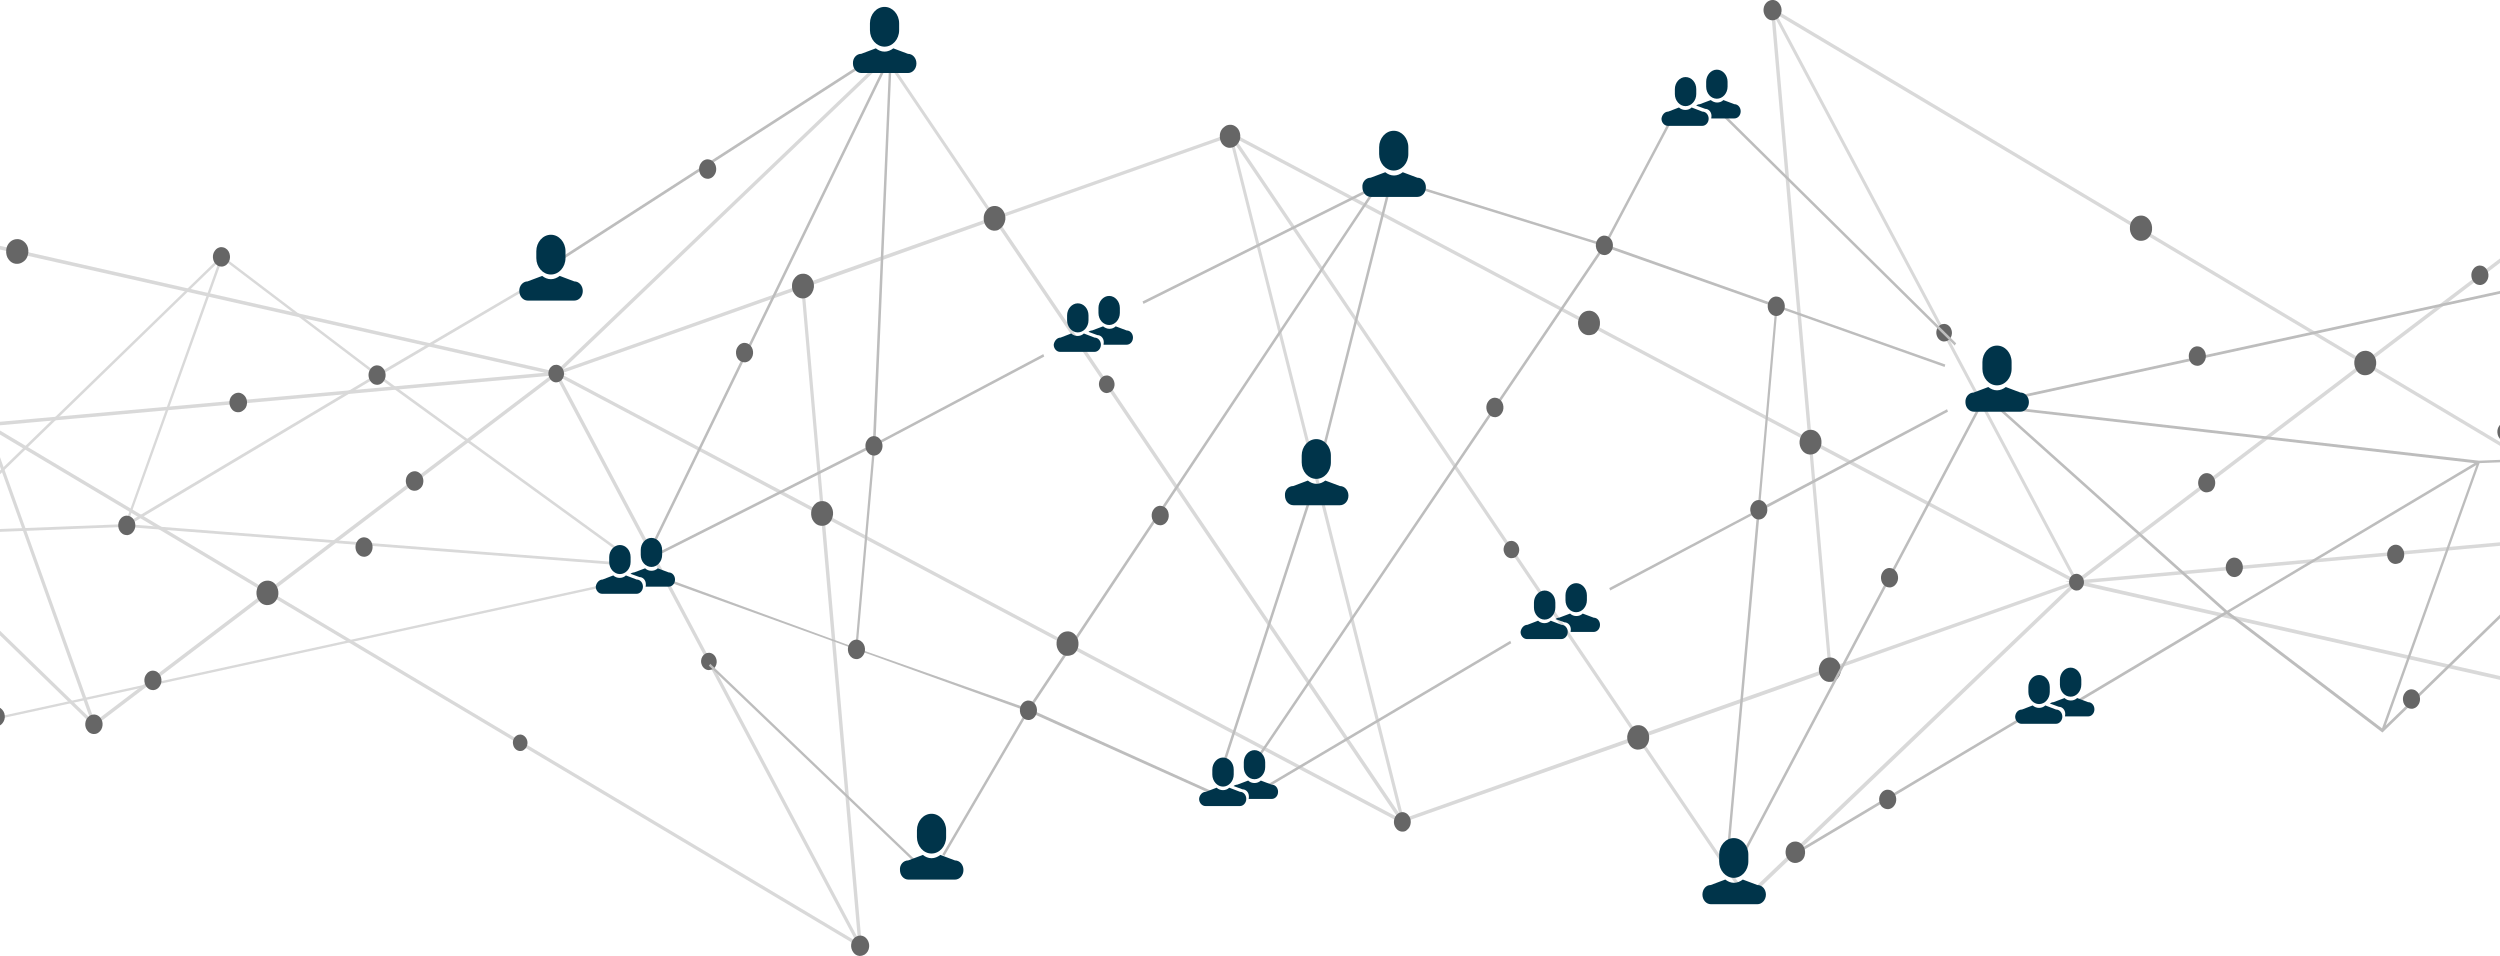 <svg width="340" height="130" viewBox="0 0 340 130" fill="none" xmlns="http://www.w3.org/2000/svg">
<g clip-path="url(#clip0_224_11015)">
<path d="M-98.738 50.164L-70.359 18.093L-70.459 17.534L-99.157 49.693L-99.234 50.649L-98.738 50.164Z" fill="#D9D9D9"/>
<path d="M-98.273 50.736L-99.234 50.649L-78.646 75.599L-78.227 75.363L-98.273 50.736Z" fill="#D9D9D9"/>
<path fill-rule="evenodd" clip-rule="evenodd" d="M388.466 73.078L345.402 31.261L345.269 31.149L321.587 49.13L241.18 1.157L240.816 0.934L245.91 59.574L167.422 17.981L166.76 17.011L167.025 18.13L166.992 18.242L135.338 29.433L120.719 7.835L120.52 7.536L75.57 50.547L-70.227 17.534L-70.359 18.093L-30.966 56.366L-98.738 50.164L-98.273 50.736L-30.404 56.889L12.661 98.706L12.793 98.818L36.475 80.837L116.882 128.809L117.246 129.033L112.152 70.392L190.641 111.986L191.302 112.993L191.038 111.874L191.071 111.762L222.724 100.571L237.344 122.169L237.542 122.468L282.492 79.457L428.322 112.433L428.422 112.545L428.554 112.433L428.422 111.874L389.029 73.6L388.466 73.078L388.334 73.563L427.661 111.762L283.98 79.271L359.889 72.444H359.955L388.334 73.563L388.466 73.078ZM345.17 31.821L322.05 49.391L359.426 71.698L345.17 31.821ZM283.219 78.86L359.095 72.034L321.653 49.689L283.219 78.86ZM360.021 71.996L387.805 73.078L345.832 32.306L360.021 71.996ZM282.459 78.823L321.19 49.428L241.643 1.978L282.459 78.823ZM249.085 90.723L281.566 79.233L280.871 79.084L281.599 79.01L246.439 60.395L249.085 90.723ZM248.655 90.835L245.976 60.134L167.984 18.802L222.856 99.974L248.655 90.835ZM237.575 121.722L281.466 79.755L223.154 100.422L237.575 121.722ZM241.412 2.426L246.406 59.836L281.896 78.636L241.412 2.426ZM167.785 19.324L190.905 111.314L222.426 100.123L167.785 19.324ZM167.19 18.653L135.636 29.806L190.277 110.605L167.19 18.653ZM111.656 70.131L76.199 51.33L116.65 127.541L111.656 70.131ZM108.977 39.244L76.497 50.733L77.191 50.883L76.463 50.957L111.623 69.572L108.977 39.244ZM190.045 111.128L135.173 29.956L109.407 39.132L112.086 69.833L190.045 111.128ZM120.487 8.208L76.596 50.211L134.908 29.545L120.487 8.208ZM116.386 127.989L75.57 51.144L36.872 80.539L116.386 127.989ZM12.892 98.146L36.012 80.576L-1.397 58.269L12.892 98.146ZM74.843 51.107L-1.033 57.933L36.409 80.278L74.843 51.107ZM-1.827 57.523L74.082 50.696L-69.566 18.205L-30.272 56.404L-1.893 57.523H-1.827ZM-1.959 57.97L-29.742 56.889L12.231 97.661L-1.959 57.97Z" fill="#D9D9D9"/>
<path d="M116.98 130.003C116.947 130.003 116.881 130.003 116.848 130.003C116.517 129.965 116.219 129.779 116.021 129.48C115.822 129.182 115.723 128.846 115.756 128.473C115.789 128.026 116.021 127.653 116.352 127.429C116.55 127.317 116.749 127.242 116.98 127.242C117.013 127.242 117.079 127.242 117.112 127.242C117.443 127.279 117.741 127.466 117.939 127.764C118.138 128.063 118.237 128.399 118.204 128.772C118.171 129.219 117.939 129.592 117.608 129.816C117.41 129.928 117.179 130.003 116.98 130.003Z" fill="#666666"/>
<path d="M190.767 113.102C190.734 113.102 190.701 113.102 190.635 113.102C190.337 113.064 190.04 112.915 189.841 112.617C189.643 112.356 189.544 112.02 189.577 111.647C189.61 111.236 189.808 110.863 190.139 110.64C190.304 110.528 190.503 110.453 190.734 110.453C190.767 110.453 190.8 110.453 190.833 110.453C191.131 110.49 191.429 110.677 191.594 110.938C191.793 111.199 191.892 111.535 191.859 111.908C191.826 112.318 191.627 112.691 191.296 112.915C191.197 113.027 190.999 113.102 190.767 113.102Z" fill="#666666"/>
<path d="M135.276 31.369C135.243 31.369 135.177 31.369 135.11 31.369C134.714 31.332 134.35 31.108 134.118 30.772C133.854 30.436 133.754 29.989 133.787 29.541C133.82 28.982 134.118 28.534 134.515 28.235C134.747 28.086 135.011 28.012 135.276 28.012C135.309 28.012 135.375 28.012 135.408 28.012C135.805 28.049 136.169 28.273 136.4 28.609C136.665 28.982 136.764 29.392 136.731 29.84C136.665 30.362 136.4 30.847 136.003 31.108C135.805 31.294 135.573 31.369 135.276 31.369Z" fill="#666666"/>
<path d="M111.807 71.51C111.741 71.51 111.708 71.51 111.642 71.51C111.245 71.472 110.881 71.249 110.649 70.913C110.385 70.577 110.286 70.129 110.319 69.682C110.352 69.122 110.649 68.675 111.046 68.376C111.278 68.227 111.542 68.152 111.807 68.152C111.873 68.152 111.906 68.152 111.972 68.152C112.369 68.19 112.733 68.413 112.965 68.749C113.229 69.122 113.329 69.533 113.295 69.98C113.229 70.54 112.998 70.987 112.568 71.286C112.336 71.435 112.105 71.51 111.807 71.51Z" fill="#666666"/>
<path d="M36.37 82.289C36.303 82.289 36.27 82.289 36.204 82.289C35.807 82.251 35.443 82.028 35.212 81.692C34.947 81.356 34.848 80.909 34.881 80.461C34.947 79.901 35.179 79.454 35.609 79.193C35.84 79.043 36.105 78.969 36.37 78.969C36.436 78.969 36.469 78.969 36.535 78.969C36.932 79.006 37.296 79.23 37.527 79.566C37.759 79.901 37.891 80.349 37.858 80.797C37.825 81.319 37.527 81.804 37.13 82.065C36.899 82.214 36.634 82.289 36.37 82.289Z" fill="#666666"/>
<path d="M2.33 35.881C2.297 35.881 2.231 35.881 2.165 35.881C1.768 35.843 1.404 35.62 1.173 35.284C0.908 34.948 0.809 34.501 0.842 34.053C0.875 33.493 1.14 33.046 1.57 32.747C1.801 32.598 2.066 32.523 2.33 32.523C2.397 32.523 2.43 32.523 2.496 32.523C2.893 32.561 3.257 32.785 3.521 33.12C3.786 33.456 3.885 33.904 3.852 34.351C3.786 34.911 3.554 35.358 3.124 35.62C2.86 35.806 2.595 35.881 2.33 35.881Z" fill="#666666"/>
<path d="M109.205 40.584C109.139 40.584 109.106 40.584 109.04 40.584C108.643 40.547 108.279 40.323 108.048 39.987C107.783 39.651 107.684 39.204 107.717 38.756C107.75 38.197 108.048 37.749 108.445 37.45C108.676 37.301 108.941 37.227 109.205 37.227C109.272 37.227 109.305 37.227 109.371 37.227C109.768 37.264 110.132 37.488 110.363 37.823C110.628 38.197 110.727 38.607 110.694 39.054C110.628 39.577 110.363 40.062 109.966 40.323C109.735 40.509 109.47 40.584 109.205 40.584Z" fill="#666666"/>
<path d="M56.385 66.738C56.351 66.738 56.318 66.738 56.252 66.738C55.921 66.701 55.657 66.552 55.458 66.253C55.26 65.992 55.161 65.619 55.194 65.284C55.227 64.873 55.425 64.5 55.789 64.276C55.955 64.165 56.186 64.09 56.385 64.09C56.418 64.09 56.451 64.09 56.517 64.09C56.815 64.127 57.112 64.314 57.311 64.575C57.509 64.836 57.608 65.209 57.575 65.545C57.542 65.992 57.344 66.328 56.98 66.552C56.781 66.701 56.583 66.738 56.385 66.738Z" fill="#666666"/>
<path d="M32.4 56.063C32.367 56.063 32.334 56.063 32.268 56.063C31.937 56.025 31.672 55.876 31.474 55.578C31.276 55.316 31.176 54.944 31.209 54.608C31.242 54.197 31.441 53.824 31.805 53.601C31.97 53.489 32.202 53.414 32.4 53.414C32.433 53.414 32.466 53.414 32.532 53.414C32.83 53.451 33.128 53.638 33.326 53.899C33.525 54.16 33.624 54.533 33.591 54.869C33.558 55.316 33.359 55.652 32.995 55.876C32.797 56.025 32.599 56.063 32.4 56.063Z" fill="#666666"/>
<path d="M12.791 99.824C12.758 99.824 12.725 99.824 12.658 99.824C12.361 99.787 12.063 99.638 11.865 99.339C11.666 99.078 11.567 98.743 11.6 98.37C11.633 97.959 11.832 97.586 12.162 97.362C12.328 97.25 12.526 97.176 12.758 97.176C12.791 97.176 12.824 97.176 12.89 97.176C13.188 97.213 13.485 97.362 13.684 97.661C13.882 97.922 13.982 98.258 13.948 98.631C13.915 99.041 13.717 99.414 13.386 99.638C13.188 99.787 12.989 99.824 12.791 99.824Z" fill="#666666"/>
<path d="M70.742 102.137C70.709 102.137 70.676 102.137 70.643 102.137C70.378 102.099 70.147 101.95 69.981 101.726C69.816 101.502 69.75 101.204 69.75 100.906C69.783 100.533 69.948 100.234 70.246 100.048C70.412 99.936 70.577 99.898 70.742 99.898C70.775 99.898 70.808 99.898 70.841 99.898C71.106 99.936 71.338 100.085 71.503 100.309C71.668 100.533 71.768 100.831 71.734 101.129C71.701 101.502 71.536 101.801 71.238 101.987C71.106 102.099 70.941 102.137 70.742 102.137Z" fill="#666666"/>
<path d="M75.643 52.001C75.61 52.001 75.577 52.001 75.544 52.001C75.246 51.963 75.014 51.814 74.816 51.553C74.651 51.292 74.551 50.993 74.585 50.658C74.618 50.285 74.816 49.949 75.114 49.763C75.279 49.651 75.444 49.613 75.643 49.613C75.676 49.613 75.709 49.613 75.742 49.613C76.04 49.651 76.271 49.8 76.47 50.061C76.635 50.322 76.734 50.62 76.701 50.956C76.668 51.329 76.47 51.665 76.172 51.852C76.04 51.926 75.841 52.001 75.643 52.001Z" fill="#666666"/>
<path d="M150.518 53.454C150.485 53.454 150.452 53.454 150.419 53.454C150.121 53.416 149.889 53.267 149.691 53.006C149.526 52.745 149.426 52.447 149.459 52.111C149.493 51.738 149.691 51.402 149.989 51.216C150.154 51.104 150.319 51.066 150.518 51.066C150.551 51.066 150.584 51.066 150.617 51.066C150.915 51.104 151.146 51.253 151.345 51.514C151.51 51.775 151.609 52.074 151.576 52.409C151.543 52.782 151.345 53.118 151.047 53.305C150.882 53.379 150.683 53.454 150.518 53.454Z" fill="#666666"/>
<path d="M96.409 91.131C96.375 91.131 96.342 91.131 96.309 91.131C96.012 91.094 95.78 90.945 95.582 90.684C95.416 90.423 95.317 90.124 95.35 89.826C95.383 89.453 95.582 89.117 95.879 88.93C96.045 88.819 96.21 88.781 96.409 88.781C96.442 88.781 96.475 88.781 96.508 88.781C96.805 88.819 97.037 88.968 97.235 89.229C97.401 89.49 97.5 89.788 97.467 90.124C97.434 90.497 97.235 90.833 96.938 91.019C96.772 91.057 96.574 91.131 96.409 91.131Z" fill="#666666"/>
<path d="M205.549 75.913C205.516 75.913 205.483 75.913 205.45 75.913C205.152 75.875 204.921 75.726 204.722 75.465C204.557 75.204 204.458 74.905 204.491 74.607C204.524 74.234 204.722 73.898 205.02 73.712C205.185 73.6 205.351 73.562 205.549 73.562C205.582 73.562 205.615 73.562 205.648 73.562C205.946 73.6 206.178 73.749 206.376 74.01C206.541 74.271 206.641 74.57 206.608 74.905C206.574 75.278 206.376 75.614 206.078 75.801C205.913 75.875 205.748 75.913 205.549 75.913Z" fill="#666666"/>
<path d="M264.401 46.442C264.368 46.442 264.335 46.442 264.301 46.442C264.004 46.405 263.772 46.256 263.574 45.995C263.408 45.733 263.309 45.435 263.342 45.099C263.375 44.726 263.574 44.39 263.871 44.204C264.037 44.092 264.202 44.055 264.401 44.055C264.434 44.055 264.467 44.055 264.5 44.055C264.798 44.092 265.029 44.241 265.228 44.502C265.393 44.764 265.492 45.062 265.459 45.398C265.426 45.771 265.228 46.106 264.93 46.293C264.765 46.405 264.566 46.442 264.401 46.442Z" fill="#666666"/>
<path d="M167.253 20.102C167.22 20.102 167.154 20.102 167.121 20.102C166.757 20.065 166.426 19.841 166.195 19.543C165.963 19.207 165.864 18.797 165.897 18.386C165.93 17.864 166.195 17.454 166.591 17.193C166.79 17.043 167.054 16.969 167.286 16.969C167.319 16.969 167.385 16.969 167.451 16.969C167.815 17.006 168.146 17.23 168.378 17.528C168.609 17.864 168.708 18.274 168.675 18.685C168.642 19.17 168.377 19.617 167.981 19.878C167.749 20.028 167.484 20.102 167.253 20.102Z" fill="#666666"/>
<path d="M241.066 2.76C241.033 2.76 240.967 2.76 240.934 2.76C240.603 2.723 240.305 2.537 240.107 2.238C239.908 1.94 239.809 1.604 239.842 1.231C239.875 0.783 240.107 0.41 240.438 0.187C240.636 0.075 240.834 0 241.066 0C241.099 0 241.132 0 241.198 0C241.529 0.037 241.827 0.224 242.025 0.522C242.224 0.821 242.323 1.156 242.29 1.529C242.257 1.977 242.025 2.35 241.694 2.574C241.496 2.686 241.298 2.76 241.066 2.76Z" fill="#666666"/>
<path d="M222.758 101.945C222.725 101.945 222.659 101.945 222.626 101.945C222.229 101.908 221.865 101.684 221.634 101.348C221.369 100.975 221.27 100.565 221.303 100.117C221.369 99.595 221.634 99.11 222.031 98.849C222.262 98.7 222.527 98.625 222.791 98.625C222.858 98.625 222.891 98.625 222.957 98.625C223.354 98.662 223.718 98.886 223.949 99.222C224.214 99.558 224.313 100.005 224.28 100.453C224.247 101.012 223.982 101.46 223.552 101.758C223.288 101.87 223.023 101.945 222.758 101.945Z" fill="#666666"/>
<path d="M246.229 61.814C246.163 61.814 246.13 61.814 246.064 61.814C245.667 61.777 245.303 61.553 245.071 61.218C244.807 60.844 244.707 60.434 244.741 59.986C244.807 59.427 245.038 58.979 245.468 58.681C245.7 58.532 245.964 58.457 246.229 58.457C246.295 58.457 246.328 58.457 246.394 58.457C246.791 58.494 247.155 58.718 247.387 59.054C247.651 59.39 247.75 59.837 247.717 60.285C247.684 60.844 247.387 61.292 246.99 61.59C246.725 61.74 246.494 61.814 246.229 61.814Z" fill="#666666"/>
<path d="M321.673 51.031C321.607 51.031 321.574 51.031 321.508 51.031C321.111 50.994 320.747 50.77 320.515 50.434C320.284 50.098 320.152 49.651 320.185 49.203C320.218 48.681 320.515 48.196 320.912 47.935C321.144 47.785 321.409 47.711 321.673 47.711C321.739 47.711 321.772 47.711 321.839 47.711C322.235 47.748 322.599 47.972 322.831 48.308C323.095 48.644 323.195 49.091 323.162 49.539C323.095 50.098 322.864 50.546 322.434 50.807C322.202 50.956 321.938 51.031 321.673 51.031Z" fill="#666666"/>
<path d="M248.854 92.738C248.788 92.738 248.755 92.738 248.689 92.738C248.292 92.701 247.928 92.477 247.696 92.141C247.432 91.768 247.332 91.358 247.366 90.91C247.432 90.388 247.696 89.903 248.093 89.642C248.325 89.493 248.589 89.418 248.854 89.418C248.92 89.418 248.953 89.418 249.019 89.418C249.416 89.455 249.78 89.679 250.012 90.015C250.276 90.351 250.375 90.798 250.342 91.246C250.309 91.805 250.012 92.253 249.615 92.551C249.383 92.663 249.119 92.738 248.854 92.738Z" fill="#666666"/>
<path d="M216.104 45.582C216.038 45.582 216.005 45.582 215.939 45.582C215.542 45.544 215.178 45.321 214.946 44.985C214.682 44.612 214.582 44.202 214.616 43.754C214.682 43.232 214.946 42.747 215.343 42.486C215.575 42.336 215.839 42.262 216.104 42.262C216.17 42.262 216.203 42.262 216.269 42.262C216.666 42.299 217.03 42.523 217.262 42.859C217.526 43.194 217.625 43.642 217.592 44.09C217.559 44.649 217.262 45.097 216.865 45.395C216.633 45.507 216.369 45.582 216.104 45.582Z" fill="#666666"/>
<path d="M300.109 66.959C300.076 66.959 300.043 66.959 299.977 66.959C299.349 66.884 298.885 66.25 298.952 65.541C298.985 65.131 299.183 64.758 299.514 64.534C299.679 64.422 299.878 64.348 300.076 64.348C300.109 64.348 300.142 64.348 300.208 64.348C300.539 64.385 300.804 64.534 301.002 64.833C301.201 65.094 301.3 65.43 301.267 65.802C301.234 66.213 301.035 66.586 300.705 66.81C300.506 66.884 300.308 66.959 300.109 66.959Z" fill="#666666"/>
<path d="M325.812 76.693C325.779 76.693 325.746 76.693 325.68 76.693C325.052 76.619 324.589 75.984 324.655 75.276C324.688 74.865 324.886 74.492 325.217 74.269C325.382 74.157 325.581 74.082 325.779 74.082C325.812 74.082 325.845 74.082 325.912 74.082C326.242 74.119 326.507 74.269 326.705 74.567C326.904 74.828 327.003 75.164 326.97 75.537C326.937 75.947 326.738 76.32 326.408 76.544C326.209 76.619 326.011 76.693 325.812 76.693Z" fill="#666666"/>
<path d="M291.192 32.752C291.126 32.752 291.092 32.752 291.026 32.752C290.629 32.715 290.266 32.491 290.001 32.118C289.736 31.745 289.637 31.335 289.67 30.85C289.703 30.29 290.001 29.843 290.398 29.544C290.629 29.395 290.894 29.32 291.159 29.32C291.225 29.32 291.258 29.32 291.324 29.32C291.721 29.358 292.085 29.581 292.349 29.954C292.614 30.328 292.713 30.775 292.68 31.223C292.647 31.782 292.349 32.267 291.952 32.528C291.721 32.678 291.456 32.752 291.192 32.752Z" fill="#666666"/>
<path d="M282.422 80.315C282.389 80.315 282.356 80.315 282.323 80.315C282.058 80.277 281.794 80.128 281.628 79.904C281.463 79.68 281.364 79.382 281.397 79.046C281.43 78.673 281.595 78.375 281.893 78.188C282.058 78.076 282.224 78.039 282.389 78.039C282.422 78.039 282.455 78.039 282.488 78.039C282.753 78.076 283.018 78.226 283.183 78.449C283.348 78.673 283.448 79.009 283.415 79.307C283.381 79.68 283.183 79.979 282.918 80.165C282.786 80.277 282.588 80.315 282.422 80.315Z" fill="#666666"/>
<path d="M180.175 61.108L188.965 26.253C188.866 26.215 188.767 26.178 188.634 26.141L179.844 60.996C179.976 61.033 180.075 61.07 180.175 61.108Z" fill="#BDBDBD"/>
<path d="M192.819 25.666L217.96 33.457L170.633 103.384C170.732 103.458 170.798 103.533 170.897 103.608L218.291 33.606L241.443 41.776L239.029 69.306L218.853 79.974C218.919 80.086 218.952 80.198 218.985 80.31L238.963 69.716L234.679 117.75C234.778 117.75 234.91 117.787 235.01 117.787L239.327 69.567L264.927 55.988C264.894 55.877 264.828 55.765 264.795 55.653L239.36 69.119L241.741 41.85L264.464 49.908C264.497 49.796 264.53 49.684 264.563 49.572L218.489 33.271L227.353 16.482C227.254 16.407 227.188 16.332 227.089 16.258L218.158 33.159L192.918 25.331C192.885 25.443 192.852 25.555 192.819 25.666Z" fill="#BDBDBD"/>
<path d="M186.122 25.668L155.383 40.994C155.416 41.106 155.482 41.218 155.515 41.33L186.255 26.004C186.189 25.892 186.156 25.78 186.122 25.668Z" fill="#BDBDBD"/>
<path d="M205.4 87.144L171.766 107.06C171.799 107.171 171.865 107.283 171.898 107.395L205.533 87.48C205.467 87.368 205.433 87.256 205.4 87.144Z" fill="#BDBDBD"/>
<path d="M275.169 97.359L243.516 116.235C243.582 116.347 243.615 116.459 243.681 116.571L275.301 97.695C275.268 97.583 275.235 97.471 275.169 97.359Z" fill="#BDBDBD"/>
<path d="M235.74 118.541C235.806 118.578 235.872 118.653 235.938 118.69L269.426 55.339C269.393 55.339 269.36 55.302 269.327 55.302C269.261 55.264 269.195 55.227 269.129 55.152L235.641 118.504C235.674 118.504 235.707 118.541 235.74 118.541Z" fill="#BDBDBD"/>
<path d="M266.048 46.7L234.456 15.477C234.423 15.551 234.39 15.588 234.357 15.663C234.324 15.7 234.291 15.738 234.258 15.775L265.85 46.998C265.883 46.886 265.949 46.812 266.048 46.7Z" fill="#BDBDBD"/>
<path d="M166.456 104.328L178.298 67.936C178.198 67.899 178.099 67.862 177.967 67.824L166.125 104.216C166.257 104.253 166.357 104.291 166.456 104.328Z" fill="#BDBDBD"/>
<path fill-rule="evenodd" clip-rule="evenodd" d="M398.539 26.875L398.439 26.801L398.373 26.875L274.584 53.791C274.618 53.903 274.618 54.015 274.651 54.164L397.877 27.36L362.585 61.642L337.183 62.649H337.117L274.056 55.44C274.056 55.551 274.056 55.701 274.023 55.812L336.522 62.985L302.884 83.054L272.128 55.514C272.062 55.626 271.996 55.738 271.93 55.812L302.52 83.241L282.013 95.476C282.079 95.588 282.112 95.7 282.178 95.812L302.818 83.502L323.953 99.58L324.019 99.617L362.718 62.015L432.791 59.271L433.202 59.255L433.301 58.882L399.432 27.659L398.539 26.875L398.472 27.248L432.805 58.882L363.115 61.605L398.472 27.248L398.539 26.875ZM303.181 83.278L323.953 99.057L336.786 63.246L303.181 83.278ZM337.216 62.985L324.449 98.684L362.189 62.015L337.216 62.985Z" fill="#BDBDBD"/>
<path d="M433.202 59.255L432.791 59.271L435.604 83.838L428.279 112.334H428.697L436.023 83.838L433.202 59.255Z" fill="#BDBDBD"/>
<path fill-rule="evenodd" clip-rule="evenodd" d="M82.097 79.498L-43.67 106.946L-8.378 72.664L17.024 71.657H17.09L83.143 76.773C83.143 76.661 83.143 76.511 83.176 76.4L17.686 71.321L51.324 51.252L84.19 75.124C84.256 75.012 84.322 74.9 84.388 74.826L51.688 51.065L71.632 39.327C71.566 39.215 71.532 39.103 71.499 38.991L51.357 50.804L30.221 34.764L30.155 34.727L-8.51 72.254L-78.995 75.052L-79.094 75.424L-45.224 106.61L-44.397 107.393L-44.265 107.02L-78.598 75.387L-8.907 72.664L-44.265 107.02L-44.397 107.393L-44.298 107.468L-44.232 107.393L82.097 79.834C82.13 79.76 82.097 79.61 82.097 79.498ZM51.026 50.991L30.254 35.212L17.421 71.023L51.026 50.991ZM16.991 71.284L29.758 35.584L-7.981 72.254L16.991 71.284Z" fill="#D9D9D9"/>
<path d="M165.083 107.723L140.135 96.465L186.807 26.363C186.708 26.289 186.641 26.214 186.542 26.14L139.771 96.353L116.618 88.183L119.033 60.653L142.02 48.492C141.987 48.381 141.921 48.269 141.888 48.157L119.066 60.243L121.24 8.947C121.141 8.947 121.008 8.91 120.909 8.91L118.702 60.392L89.711 75.025C89.744 75.137 89.81 75.249 89.843 75.361L118.702 60.803L116.32 88.071L90.989 78.793C90.956 78.905 90.923 79.017 90.89 79.129L139.573 96.688L128.161 116.198C128.26 116.273 128.326 116.347 128.426 116.422L139.903 96.8L164.984 108.096C165.017 107.984 165.05 107.872 165.083 107.723Z" fill="#BDBDBD"/>
<path d="M120.303 9.38C120.237 9.342 120.17 9.268 120.104 9.23L88.797 73.71C88.83 73.71 88.863 73.748 88.896 73.748C88.962 73.785 89.028 73.822 89.094 73.897L120.402 9.417C120.369 9.417 120.336 9.38 120.303 9.38Z" fill="#BDBDBD"/>
<path d="M96.398 90.531L125.174 118.061C125.207 118.023 125.24 117.949 125.273 117.911C125.307 117.874 125.34 117.837 125.373 117.799L96.597 90.269C96.564 90.344 96.498 90.419 96.398 90.531Z" fill="#BDBDBD"/>
<path d="M75.978 35.66L117.045 9.183C116.979 9.071 116.946 8.96 116.879 8.848L75.812 35.325C75.846 35.437 75.912 35.548 75.978 35.66Z" fill="#BDBDBD"/>
<path d="M140.462 95.46C140.264 95.311 139.999 95.273 139.768 95.273C139.47 95.311 139.172 95.46 138.974 95.758C138.776 96.019 138.676 96.355 138.709 96.728C138.742 97.139 138.941 97.512 139.272 97.735C139.47 97.885 139.735 97.922 139.966 97.922C140.264 97.885 140.562 97.736 140.76 97.437C140.959 97.176 141.058 96.84 141.025 96.467C140.992 96.019 140.76 95.647 140.462 95.46Z" fill="#666666"/>
<path d="M158.384 68.976C158.186 68.826 157.921 68.789 157.69 68.789C157.392 68.826 157.094 68.976 156.896 69.274C156.697 69.535 156.598 69.871 156.631 70.244C156.664 70.654 156.863 71.027 157.194 71.251C157.392 71.4 157.657 71.438 157.888 71.438C158.186 71.4 158.484 71.251 158.682 70.953C158.88 70.692 158.98 70.356 158.947 69.983C158.913 69.535 158.715 69.162 158.384 68.976Z" fill="#666666"/>
<path d="M119.455 59.499C119.256 59.35 118.992 59.312 118.76 59.312C118.462 59.35 118.165 59.499 117.966 59.797C117.768 60.059 117.669 60.394 117.702 60.767C117.735 61.178 117.933 61.551 118.264 61.775C118.462 61.924 118.727 61.961 118.958 61.961C119.256 61.924 119.554 61.775 119.752 61.476C119.951 61.215 120.05 60.879 120.017 60.506C119.984 60.096 119.752 59.723 119.455 59.499Z" fill="#666666"/>
<path d="M51.877 49.874C51.678 49.725 51.413 49.688 51.182 49.688C50.884 49.725 50.587 49.874 50.388 50.172C50.19 50.434 50.09 50.769 50.123 51.142C50.157 51.553 50.355 51.926 50.686 52.15C50.884 52.299 51.149 52.336 51.38 52.336C51.678 52.299 51.976 52.15 52.174 51.851C52.373 51.59 52.472 51.254 52.439 50.881C52.406 50.434 52.174 50.098 51.877 49.874Z" fill="#666666"/>
<path d="M30.712 33.796C30.514 33.647 30.249 33.609 30.018 33.609C29.72 33.647 29.422 33.796 29.224 34.094C29.026 34.355 28.926 34.691 28.959 35.064C28.992 35.474 29.191 35.848 29.522 36.071C29.72 36.221 29.985 36.258 30.216 36.258C30.514 36.221 30.812 36.071 31.01 35.773C31.209 35.512 31.308 35.176 31.275 34.803C31.242 34.355 31.01 33.982 30.712 33.796Z" fill="#666666"/>
<path d="M17.837 70.315C17.639 70.166 17.374 70.129 17.143 70.129C16.845 70.166 16.547 70.315 16.349 70.614C16.151 70.875 16.051 71.211 16.084 71.584C16.117 71.994 16.316 72.367 16.647 72.591C16.845 72.74 17.11 72.777 17.341 72.777C17.639 72.74 17.937 72.591 18.135 72.293C18.334 72.031 18.433 71.696 18.4 71.323C18.367 70.875 18.168 70.539 17.837 70.315Z" fill="#666666"/>
<path d="M21.392 91.394C21.194 91.244 20.929 91.207 20.698 91.207C20.4 91.244 20.102 91.394 19.904 91.692C19.705 91.953 19.606 92.289 19.639 92.662C19.672 93.072 19.871 93.445 20.201 93.669C20.4 93.818 20.664 93.856 20.896 93.856C21.194 93.818 21.491 93.669 21.69 93.371C21.888 93.109 21.988 92.774 21.954 92.401C21.921 91.99 21.723 91.617 21.392 91.394Z" fill="#666666"/>
<path d="M0.087 96.319C-0.111 96.17 -0.376 96.133 -0.607 96.133C-0.905 96.17 -1.203 96.319 -1.401 96.618C-1.599 96.879 -1.699 97.215 -1.666 97.588C-1.633 97.998 -1.434 98.371 -1.103 98.595C-0.905 98.744 -0.64 98.781 -0.409 98.781C-0.111 98.744 0.187 98.595 0.385 98.296C0.584 98.035 0.683 97.7 0.65 97.326C0.617 96.879 0.385 96.543 0.087 96.319Z" fill="#666666"/>
<path d="M50.103 73.261C49.905 73.112 49.64 73.074 49.408 73.074C49.111 73.112 48.813 73.261 48.615 73.559C48.416 73.82 48.317 74.156 48.35 74.529C48.383 74.939 48.582 75.312 48.912 75.536C49.111 75.685 49.375 75.723 49.607 75.723C49.905 75.685 50.202 75.536 50.401 75.238C50.599 74.977 50.698 74.641 50.665 74.268C50.632 73.82 50.434 73.485 50.103 73.261Z" fill="#666666"/>
<path d="M117.072 87.179C116.873 87.029 116.609 86.992 116.377 86.992C116.079 87.029 115.782 87.179 115.583 87.477C115.385 87.738 115.286 88.074 115.319 88.447C115.352 88.857 115.55 89.23 115.881 89.454C116.079 89.603 116.344 89.641 116.576 89.641C116.873 89.603 117.171 89.454 117.369 89.156C117.568 88.895 117.667 88.559 117.634 88.186C117.601 87.776 117.403 87.403 117.072 87.179Z" fill="#666666"/>
<path d="M217.6 34.505C217.798 34.654 218.063 34.691 218.294 34.691C218.592 34.654 218.89 34.505 219.088 34.207C219.287 33.945 219.386 33.61 219.353 33.237C219.32 32.826 219.121 32.453 218.791 32.23C218.592 32.08 218.327 32.043 218.096 32.043C217.798 32.08 217.501 32.23 217.302 32.528C217.104 32.789 217.004 33.125 217.038 33.498C217.071 33.945 217.302 34.319 217.6 34.505Z" fill="#666666"/>
<path d="M202.709 56.552C202.908 56.701 203.172 56.738 203.404 56.738C203.701 56.701 203.999 56.552 204.198 56.253C204.396 55.992 204.495 55.657 204.462 55.284C204.429 54.873 204.231 54.5 203.9 54.276C203.701 54.127 203.437 54.09 203.205 54.09C202.908 54.127 202.61 54.276 202.411 54.575C202.213 54.836 202.114 55.172 202.147 55.545C202.18 55.992 202.411 56.328 202.709 56.552Z" fill="#666666"/>
<path d="M238.6 70.466C238.798 70.615 239.063 70.652 239.294 70.652C239.592 70.615 239.89 70.466 240.088 70.168C240.287 69.906 240.386 69.571 240.353 69.198C240.32 68.787 240.121 68.414 239.791 68.19C239.592 68.041 239.327 68.004 239.096 68.004C238.798 68.041 238.501 68.19 238.302 68.489C238.104 68.75 238.004 69.086 238.038 69.459C238.071 69.869 238.302 70.242 238.6 70.466Z" fill="#666666"/>
<path d="M256.381 79.708C256.58 79.857 256.844 79.895 257.076 79.895C257.373 79.857 257.671 79.708 257.869 79.41C258.068 79.149 258.167 78.813 258.134 78.44C258.101 78.029 257.903 77.656 257.572 77.433C257.373 77.283 257.109 77.246 256.877 77.246C256.58 77.283 256.282 77.433 256.083 77.731C255.885 77.992 255.786 78.328 255.819 78.701C255.852 79.149 256.05 79.484 256.381 79.708Z" fill="#666666"/>
<path d="M256.131 109.86C256.329 110.01 256.594 110.047 256.826 110.047C257.123 110.01 257.421 109.86 257.619 109.562C257.818 109.301 257.917 108.965 257.884 108.592C257.851 108.182 257.653 107.809 257.322 107.585C257.123 107.436 256.859 107.398 256.627 107.398C256.329 107.436 256.032 107.585 255.833 107.883C255.635 108.144 255.536 108.48 255.569 108.853C255.602 109.301 255.8 109.674 256.131 109.86Z" fill="#666666"/>
<path d="M95.647 24.13C95.845 24.279 96.11 24.317 96.341 24.317C96.639 24.279 96.937 24.13 97.135 23.832C97.334 23.57 97.433 23.235 97.4 22.862C97.367 22.451 97.168 22.078 96.837 21.855C96.639 21.705 96.374 21.668 96.143 21.668C95.845 21.705 95.547 21.855 95.349 22.153C95.151 22.414 95.051 22.75 95.084 23.123C95.118 23.57 95.316 23.906 95.647 24.13Z" fill="#666666"/>
<path d="M100.662 49.091C100.861 49.24 101.125 49.277 101.357 49.277C101.655 49.24 101.952 49.091 102.151 48.792C102.349 48.531 102.448 48.196 102.415 47.823C102.382 47.412 102.184 47.039 101.853 46.815C101.655 46.666 101.39 46.629 101.158 46.629C100.861 46.666 100.563 46.815 100.365 47.114C100.166 47.375 100.067 47.711 100.1 48.084C100.133 48.531 100.332 48.904 100.662 49.091Z" fill="#666666"/>
<path d="M303.272 78.294C303.47 78.443 303.735 78.481 303.966 78.481C304.264 78.443 304.562 78.294 304.76 77.996C304.959 77.734 305.058 77.399 305.025 77.026C304.992 76.615 304.793 76.242 304.462 76.019C304.264 75.869 303.999 75.832 303.768 75.832C303.47 75.869 303.172 76.019 302.974 76.317C302.776 76.578 302.676 76.914 302.709 77.287C302.742 77.734 302.974 78.07 303.272 78.294Z" fill="#666666"/>
<path d="M336.67 38.575C336.869 38.724 337.133 38.762 337.365 38.762C337.662 38.724 337.96 38.575 338.159 38.277C338.357 38.016 338.456 37.68 338.423 37.307C338.39 36.897 338.192 36.524 337.861 36.3C337.662 36.151 337.398 36.113 337.166 36.113C336.869 36.151 336.571 36.3 336.372 36.598C336.174 36.859 336.075 37.195 336.108 37.568C336.141 37.978 336.339 38.352 336.67 38.575Z" fill="#666666"/>
<path d="M298.24 49.564C298.439 49.713 298.703 49.75 298.935 49.75C299.233 49.713 299.53 49.564 299.729 49.265C299.927 49.004 300.027 48.668 299.993 48.295C299.96 47.885 299.762 47.512 299.431 47.288C299.233 47.139 298.968 47.102 298.737 47.102C298.439 47.139 298.141 47.288 297.943 47.587C297.744 47.848 297.645 48.183 297.678 48.556C297.711 49.004 297.91 49.377 298.24 49.564Z" fill="#666666"/>
<path d="M340.209 59.868C340.408 60.017 340.672 60.055 340.904 60.055C341.201 60.017 341.499 59.868 341.698 59.57C341.896 59.309 341.995 58.973 341.962 58.6C341.929 58.19 341.731 57.817 341.4 57.593C341.201 57.444 340.937 57.406 340.705 57.406C340.408 57.444 340.11 57.593 339.912 57.891C339.713 58.152 339.614 58.488 339.647 58.861C339.68 59.271 339.878 59.644 340.209 59.868Z" fill="#666666"/>
<path d="M327.365 96.208C327.564 96.357 327.828 96.395 328.06 96.395C328.358 96.357 328.655 96.208 328.854 95.91C329.052 95.649 329.152 95.313 329.118 94.94C329.085 94.529 328.887 94.156 328.556 93.933C328.358 93.783 328.093 93.746 327.862 93.746C327.564 93.783 327.266 93.933 327.068 94.231C326.869 94.492 326.77 94.828 326.803 95.201C326.836 95.649 327.035 95.984 327.365 96.208Z" fill="#666666"/>
<path d="M240.975 42.79C241.173 42.939 241.438 42.977 241.669 42.977C241.967 42.939 242.265 42.79 242.463 42.492C242.662 42.231 242.761 41.895 242.728 41.522C242.695 41.111 242.496 40.739 242.166 40.515C241.967 40.365 241.702 40.328 241.471 40.328C241.173 40.365 240.876 40.515 240.677 40.813C240.479 41.074 240.379 41.41 240.413 41.783C240.446 42.193 240.644 42.566 240.975 42.79Z" fill="#666666"/>
<path d="M186.411 24.168L188.396 23.422C188.727 23.683 189.124 23.869 189.587 23.869C190.017 23.869 190.447 23.683 190.777 23.422L192.762 24.168C193.423 24.168 193.92 24.765 193.92 25.474C193.92 26.22 193.39 26.779 192.762 26.779H186.444C185.783 26.779 185.287 26.182 185.287 25.474C185.221 24.765 185.75 24.168 186.411 24.168Z" fill="#00344A"/>
<path d="M187.562 20.956C187.562 22.187 188.456 23.194 189.547 23.194C190.639 23.194 191.532 22.187 191.532 20.956V20.023C191.532 18.792 190.639 17.785 189.547 17.785C188.456 17.785 187.562 18.792 187.562 20.023V20.956Z" fill="#00344A"/>
<path d="M232.656 120.363L234.64 119.617C234.971 119.878 235.368 120.065 235.831 120.065C236.261 120.065 236.691 119.878 237.022 119.617L239.006 120.363C239.668 120.363 240.164 120.96 240.164 121.669C240.164 122.378 239.635 122.974 239.006 122.974H232.689C232.027 122.974 231.531 122.378 231.531 121.669C231.531 120.96 231.994 120.363 232.656 120.363Z" fill="#00344A"/>
<path d="M233.805 117.151C233.805 118.382 234.698 119.389 235.789 119.389C236.881 119.389 237.774 118.382 237.774 117.151V116.219C237.774 114.988 236.881 113.98 235.789 113.98C234.698 113.98 233.805 114.988 233.805 116.219V117.151Z" fill="#00344A"/>
<path d="M175.88 66.102L177.865 65.356C178.195 65.617 178.592 65.803 179.055 65.803C179.485 65.803 179.915 65.617 180.246 65.356L182.231 66.102C182.892 66.102 183.388 66.698 183.388 67.407C183.388 68.153 182.859 68.713 182.231 68.713H175.913C175.252 68.713 174.756 68.116 174.756 67.407C174.689 66.661 175.219 66.102 175.88 66.102Z" fill="#00344A"/>
<path d="M177.031 62.889C177.031 64.121 177.924 65.128 179.016 65.128C180.107 65.128 181 64.121 181 62.889V61.957C181 60.726 180.107 59.719 179.016 59.719C177.924 59.719 177.031 60.726 177.031 61.957V62.889Z" fill="#00344A"/>
<path d="M268.423 53.383L270.407 52.637C270.738 52.898 271.135 53.084 271.598 53.084C272.028 53.084 272.458 52.898 272.789 52.637L274.773 53.383C275.435 53.383 275.931 53.98 275.931 54.688C275.931 55.434 275.402 55.994 274.773 55.994H268.456C267.794 55.994 267.298 55.397 267.298 54.688C267.265 53.98 267.794 53.383 268.423 53.383Z" fill="#00344A"/>
<path d="M269.609 50.171C269.609 51.402 270.502 52.409 271.594 52.409C272.685 52.409 273.578 51.402 273.578 50.171V49.238C273.578 48.007 272.685 47 271.594 47C270.502 47 269.609 48.007 269.609 49.238V50.171Z" fill="#00344A"/>
<path d="M123.521 117.016L125.505 116.27C125.836 116.531 126.233 116.717 126.696 116.717C127.126 116.717 127.556 116.531 127.887 116.27L129.871 117.016C130.533 117.016 131.029 117.612 131.029 118.321C131.029 119.067 130.5 119.627 129.871 119.627H123.554C122.892 119.627 122.396 119.03 122.396 118.321C122.33 117.612 122.859 117.016 123.521 117.016Z" fill="#00344A"/>
<path d="M124.703 113.843C124.703 115.074 125.596 116.081 126.688 116.081C127.779 116.081 128.672 115.074 128.672 113.843V112.91C128.672 111.679 127.779 110.672 126.688 110.672C125.596 110.672 124.703 111.679 124.703 112.91V113.843Z" fill="#00344A"/>
<path d="M71.751 38.27L73.736 37.523C74.066 37.785 74.463 37.971 74.926 37.971C75.356 37.971 75.786 37.785 76.117 37.523L78.102 38.27C78.763 38.27 79.259 38.866 79.259 39.575C79.259 40.321 78.73 40.881 78.102 40.881H71.784C71.123 40.881 70.626 40.284 70.626 39.575C70.593 38.866 71.123 38.27 71.751 38.27Z" fill="#00344A"/>
<path d="M72.938 35.097C72.938 36.328 73.831 37.335 74.922 37.335C76.013 37.335 76.907 36.328 76.907 35.097V34.164C76.907 32.933 76.013 31.926 74.922 31.926C73.831 31.926 72.938 32.933 72.938 34.164V35.097Z" fill="#00344A"/>
<path d="M117.126 7.32L119.111 6.574C119.441 6.835 119.838 7.022 120.301 7.022C120.731 7.022 121.161 6.835 121.492 6.574L123.477 7.32C124.138 7.32 124.634 7.917 124.634 8.626C124.634 9.372 124.105 9.932 123.477 9.932H117.159C116.498 9.932 116.001 9.335 116.001 8.626C115.968 7.88 116.498 7.32 117.126 7.32Z" fill="#00344A"/>
<path d="M118.312 4.108C118.312 5.339 119.206 6.346 120.297 6.346C121.389 6.346 122.282 5.339 122.282 4.108V3.176C122.282 1.945 121.389 0.938 120.297 0.938C119.206 0.938 118.312 1.945 118.312 3.176V4.108Z" fill="#00344A"/>
<path d="M149.391 42.559C149.391 43.492 150.052 44.2 150.846 44.2C151.64 44.2 152.301 43.454 152.301 42.559V41.887C152.301 40.992 151.64 40.246 150.846 40.246C150.052 40.246 149.391 40.992 149.391 41.887V42.559Z" fill="#00344A"/>
<path d="M150.115 46.546C150.115 45.987 149.718 45.577 149.255 45.577L148.031 45.129C148.164 45.017 148.362 44.942 148.527 44.942L150.016 44.383C150.247 44.569 150.545 44.719 150.876 44.719C151.207 44.719 151.504 44.607 151.736 44.383L153.224 44.942C153.72 44.942 154.084 45.39 154.084 45.912C154.084 46.472 153.687 46.882 153.224 46.882H150.082C150.082 46.77 150.115 46.658 150.115 46.546Z" fill="#00344A"/>
<path d="M145.125 43.567C145.125 44.462 145.787 45.208 146.58 45.208C147.374 45.208 148.036 44.462 148.036 43.567V42.895C148.036 41.963 147.374 41.254 146.58 41.254C145.787 41.254 145.125 42 145.125 42.895V43.567Z" fill="#00344A"/>
<path d="M144.231 45.915L145.686 45.355C145.918 45.579 146.248 45.691 146.546 45.691C146.877 45.691 147.175 45.579 147.406 45.355L148.861 45.915C149.358 45.915 149.721 46.363 149.721 46.885C149.721 47.407 149.324 47.855 148.861 47.855H144.165C143.702 47.855 143.305 47.407 143.305 46.885C143.371 46.363 143.768 45.915 144.231 45.915Z" fill="#00344A"/>
<path d="M232.039 11.786C232.039 12.718 232.701 13.427 233.494 13.427C234.288 13.427 234.95 12.681 234.95 11.786V11.114C234.95 10.219 234.288 9.473 233.494 9.473C232.701 9.473 232.039 10.219 232.039 11.114V11.786Z" fill="#00344A"/>
<path d="M232.763 15.773C232.763 15.213 232.367 14.803 231.903 14.803L230.68 14.355C230.812 14.243 231.01 14.169 231.176 14.169L232.664 13.609C232.896 13.796 233.193 13.945 233.524 13.945C233.855 13.945 234.153 13.833 234.384 13.609L235.873 14.169C236.369 14.169 236.733 14.617 236.733 15.139C236.733 15.698 236.336 16.109 235.873 16.109H232.73C232.73 16.034 232.763 15.885 232.763 15.773Z" fill="#00344A"/>
<path d="M227.781 12.793C227.781 13.689 228.443 14.435 229.237 14.435C230.03 14.435 230.692 13.689 230.692 12.793V12.122C230.692 11.189 230.03 10.48 229.237 10.48C228.443 10.48 227.781 11.226 227.781 12.122V12.793Z" fill="#00344A"/>
<path d="M226.887 15.177L228.342 14.617C228.574 14.841 228.905 14.953 229.202 14.953C229.533 14.953 229.831 14.841 230.062 14.617L231.518 15.177C232.014 15.177 232.378 15.624 232.378 16.147C232.378 16.669 231.981 17.116 231.518 17.116H226.821C226.358 17.116 225.961 16.669 225.961 16.147C226.027 15.587 226.424 15.177 226.887 15.177Z" fill="#00344A"/>
<path d="M169.156 104.332C169.156 105.265 169.818 105.974 170.612 105.974C171.405 105.974 172.067 105.228 172.067 104.332V103.661C172.067 102.766 171.405 102.02 170.612 102.02C169.818 102.02 169.156 102.766 169.156 103.661V104.332Z" fill="#00344A"/>
<path d="M169.849 108.32C169.849 107.76 169.452 107.35 168.989 107.35L167.766 106.902C167.898 106.79 168.096 106.716 168.262 106.716L169.75 106.156C169.982 106.38 170.279 106.492 170.61 106.492C170.941 106.492 171.239 106.38 171.47 106.156L172.959 106.716C173.455 106.716 173.818 107.163 173.818 107.686C173.818 108.245 173.422 108.656 172.959 108.656H169.816C169.849 108.544 169.849 108.432 169.849 108.32Z" fill="#00344A"/>
<path d="M164.875 105.336C164.875 106.232 165.537 106.978 166.33 106.978C167.124 106.978 167.786 106.232 167.786 105.336V104.665C167.786 103.732 167.124 103.023 166.33 103.023C165.537 103.023 164.875 103.77 164.875 104.665V105.336Z" fill="#00344A"/>
<path d="M164.004 107.685L165.46 107.125C165.691 107.349 166.022 107.461 166.32 107.461C166.65 107.461 166.948 107.349 167.18 107.125L168.635 107.685C169.131 107.685 169.495 108.132 169.495 108.654C169.495 109.177 169.098 109.624 168.635 109.624H163.938C163.475 109.624 163.078 109.177 163.078 108.654C163.111 108.132 163.508 107.685 164.004 107.685Z" fill="#00344A"/>
<path d="M212.906 81.621C212.906 82.554 213.568 83.263 214.362 83.263C215.155 83.263 215.817 82.517 215.817 81.621V80.95C215.817 80.055 215.155 79.309 214.362 79.309C213.568 79.309 212.906 80.055 212.906 80.95V81.621Z" fill="#00344A"/>
<path d="M213.631 85.609C213.631 85.049 213.234 84.639 212.771 84.639L211.547 84.191C211.679 84.079 211.878 84.005 212.043 84.005L213.531 83.445C213.763 83.669 214.061 83.781 214.391 83.781C214.722 83.781 215.02 83.669 215.251 83.445L216.74 84.005C217.236 84.005 217.6 84.453 217.6 84.975C217.6 85.534 217.203 85.945 216.74 85.945H213.598C213.598 85.833 213.631 85.721 213.631 85.609Z" fill="#00344A"/>
<path d="M208.617 82.625C208.617 83.521 209.279 84.267 210.073 84.267C210.866 84.267 211.528 83.521 211.528 82.625V81.954C211.528 81.021 210.866 80.312 210.073 80.312C209.279 80.312 208.617 81.059 208.617 81.954V82.625Z" fill="#00344A"/>
<path d="M207.723 84.974L209.178 84.414C209.41 84.638 209.741 84.75 210.038 84.75C210.369 84.75 210.667 84.638 210.898 84.414L212.354 84.974C212.85 84.974 213.214 85.421 213.214 85.944C213.214 86.466 212.817 86.913 212.354 86.913H207.657C207.194 86.913 206.797 86.466 206.797 85.944C206.863 85.421 207.26 84.974 207.723 84.974Z" fill="#00344A"/>
<path d="M280.148 93.11C280.148 94.042 280.81 94.751 281.604 94.751C282.398 94.751 283.059 94.005 283.059 93.11V92.438C283.059 91.543 282.398 90.797 281.604 90.797C280.81 90.797 280.148 91.543 280.148 92.438V93.11Z" fill="#00344A"/>
<path d="M280.873 97.097C280.873 96.538 280.476 96.127 280.013 96.127L278.789 95.68C278.921 95.568 279.12 95.493 279.285 95.493L280.774 94.934C281.005 95.157 281.303 95.269 281.634 95.269C281.964 95.269 282.262 95.157 282.494 94.934L283.982 95.493C284.478 95.493 284.842 95.941 284.842 96.463C284.842 97.023 284.445 97.433 283.982 97.433H280.84C280.84 97.358 280.873 97.209 280.873 97.097Z" fill="#00344A"/>
<path d="M275.859 94.114C275.859 95.009 276.521 95.755 277.315 95.755C278.109 95.755 278.77 95.009 278.77 94.114V93.442C278.77 92.51 278.109 91.801 277.315 91.801C276.521 91.801 275.859 92.547 275.859 93.442V94.114Z" fill="#00344A"/>
<path d="M274.989 96.497L276.444 95.938C276.675 96.161 277.006 96.273 277.304 96.273C277.635 96.273 277.932 96.161 278.164 95.938L279.619 96.497C280.115 96.497 280.479 96.945 280.479 97.467C280.479 97.989 280.082 98.437 279.619 98.437H274.922C274.459 98.437 274.062 97.989 274.062 97.467C274.096 96.907 274.492 96.497 274.989 96.497Z" fill="#00344A"/>
<path d="M87.141 75.465C87.141 76.398 87.802 77.106 88.596 77.106C89.39 77.106 90.051 76.36 90.051 75.465V74.794C90.051 73.898 89.39 73.152 88.596 73.152C87.802 73.152 87.141 73.898 87.141 74.794V75.465Z" fill="#00344A"/>
<path d="M87.834 79.453C87.834 78.893 87.437 78.483 86.974 78.483L85.75 78.035C85.882 77.923 86.081 77.849 86.246 77.849L87.734 77.289C87.966 77.513 88.264 77.625 88.594 77.625C88.925 77.625 89.223 77.513 89.454 77.289L90.943 77.849C91.439 77.849 91.803 78.296 91.803 78.819C91.803 79.378 91.406 79.788 90.943 79.788H87.801C87.834 79.677 87.834 79.565 87.834 79.453Z" fill="#00344A"/>
<path d="M82.852 76.434C82.852 77.329 83.513 78.075 84.307 78.075C85.101 78.075 85.762 77.329 85.762 76.434V75.762C85.762 74.83 85.101 74.121 84.307 74.121C83.513 74.121 82.852 74.867 82.852 75.762V76.434Z" fill="#00344A"/>
<path d="M81.95 78.817L83.405 78.258C83.636 78.482 83.967 78.594 84.265 78.594C84.596 78.594 84.893 78.482 85.125 78.258L86.58 78.817C87.076 78.817 87.44 79.265 87.44 79.787C87.44 80.309 87.043 80.757 86.58 80.757H81.883C81.42 80.757 81.023 80.309 81.023 79.787C81.09 79.265 81.487 78.817 81.95 78.817Z" fill="#00344A"/>
<path d="M244.165 117.363C244.132 117.363 244.066 117.363 244.033 117.363C243.669 117.325 243.371 117.139 243.14 116.841C242.908 116.542 242.809 116.132 242.842 115.759C242.875 115.274 243.107 114.863 243.504 114.64C243.702 114.49 243.934 114.453 244.165 114.453C244.198 114.453 244.264 114.453 244.297 114.453C244.661 114.49 244.959 114.677 245.191 114.975C245.422 115.274 245.521 115.684 245.488 116.057C245.455 116.542 245.224 116.952 244.827 117.176C244.628 117.288 244.397 117.363 244.165 117.363Z" fill="#666666"/>
<path d="M145.182 89.191C145.116 89.191 145.083 89.191 145.017 89.191C144.62 89.154 144.256 88.93 144.024 88.594C143.76 88.221 143.661 87.811 143.694 87.363C143.727 86.841 144.024 86.356 144.421 86.095C144.653 85.946 144.917 85.871 145.182 85.871C145.248 85.871 145.281 85.871 145.347 85.871C145.744 85.908 146.108 86.132 146.34 86.468C146.604 86.804 146.704 87.251 146.67 87.699C146.637 88.258 146.373 88.706 145.943 89.005C145.711 89.117 145.447 89.191 145.182 89.191Z" fill="#666666"/>
</g>
<defs>
<clipPath id="clip0_224_11015">
<rect width="340" height="130" fill="white"/>
</clipPath>
</defs>
</svg>
